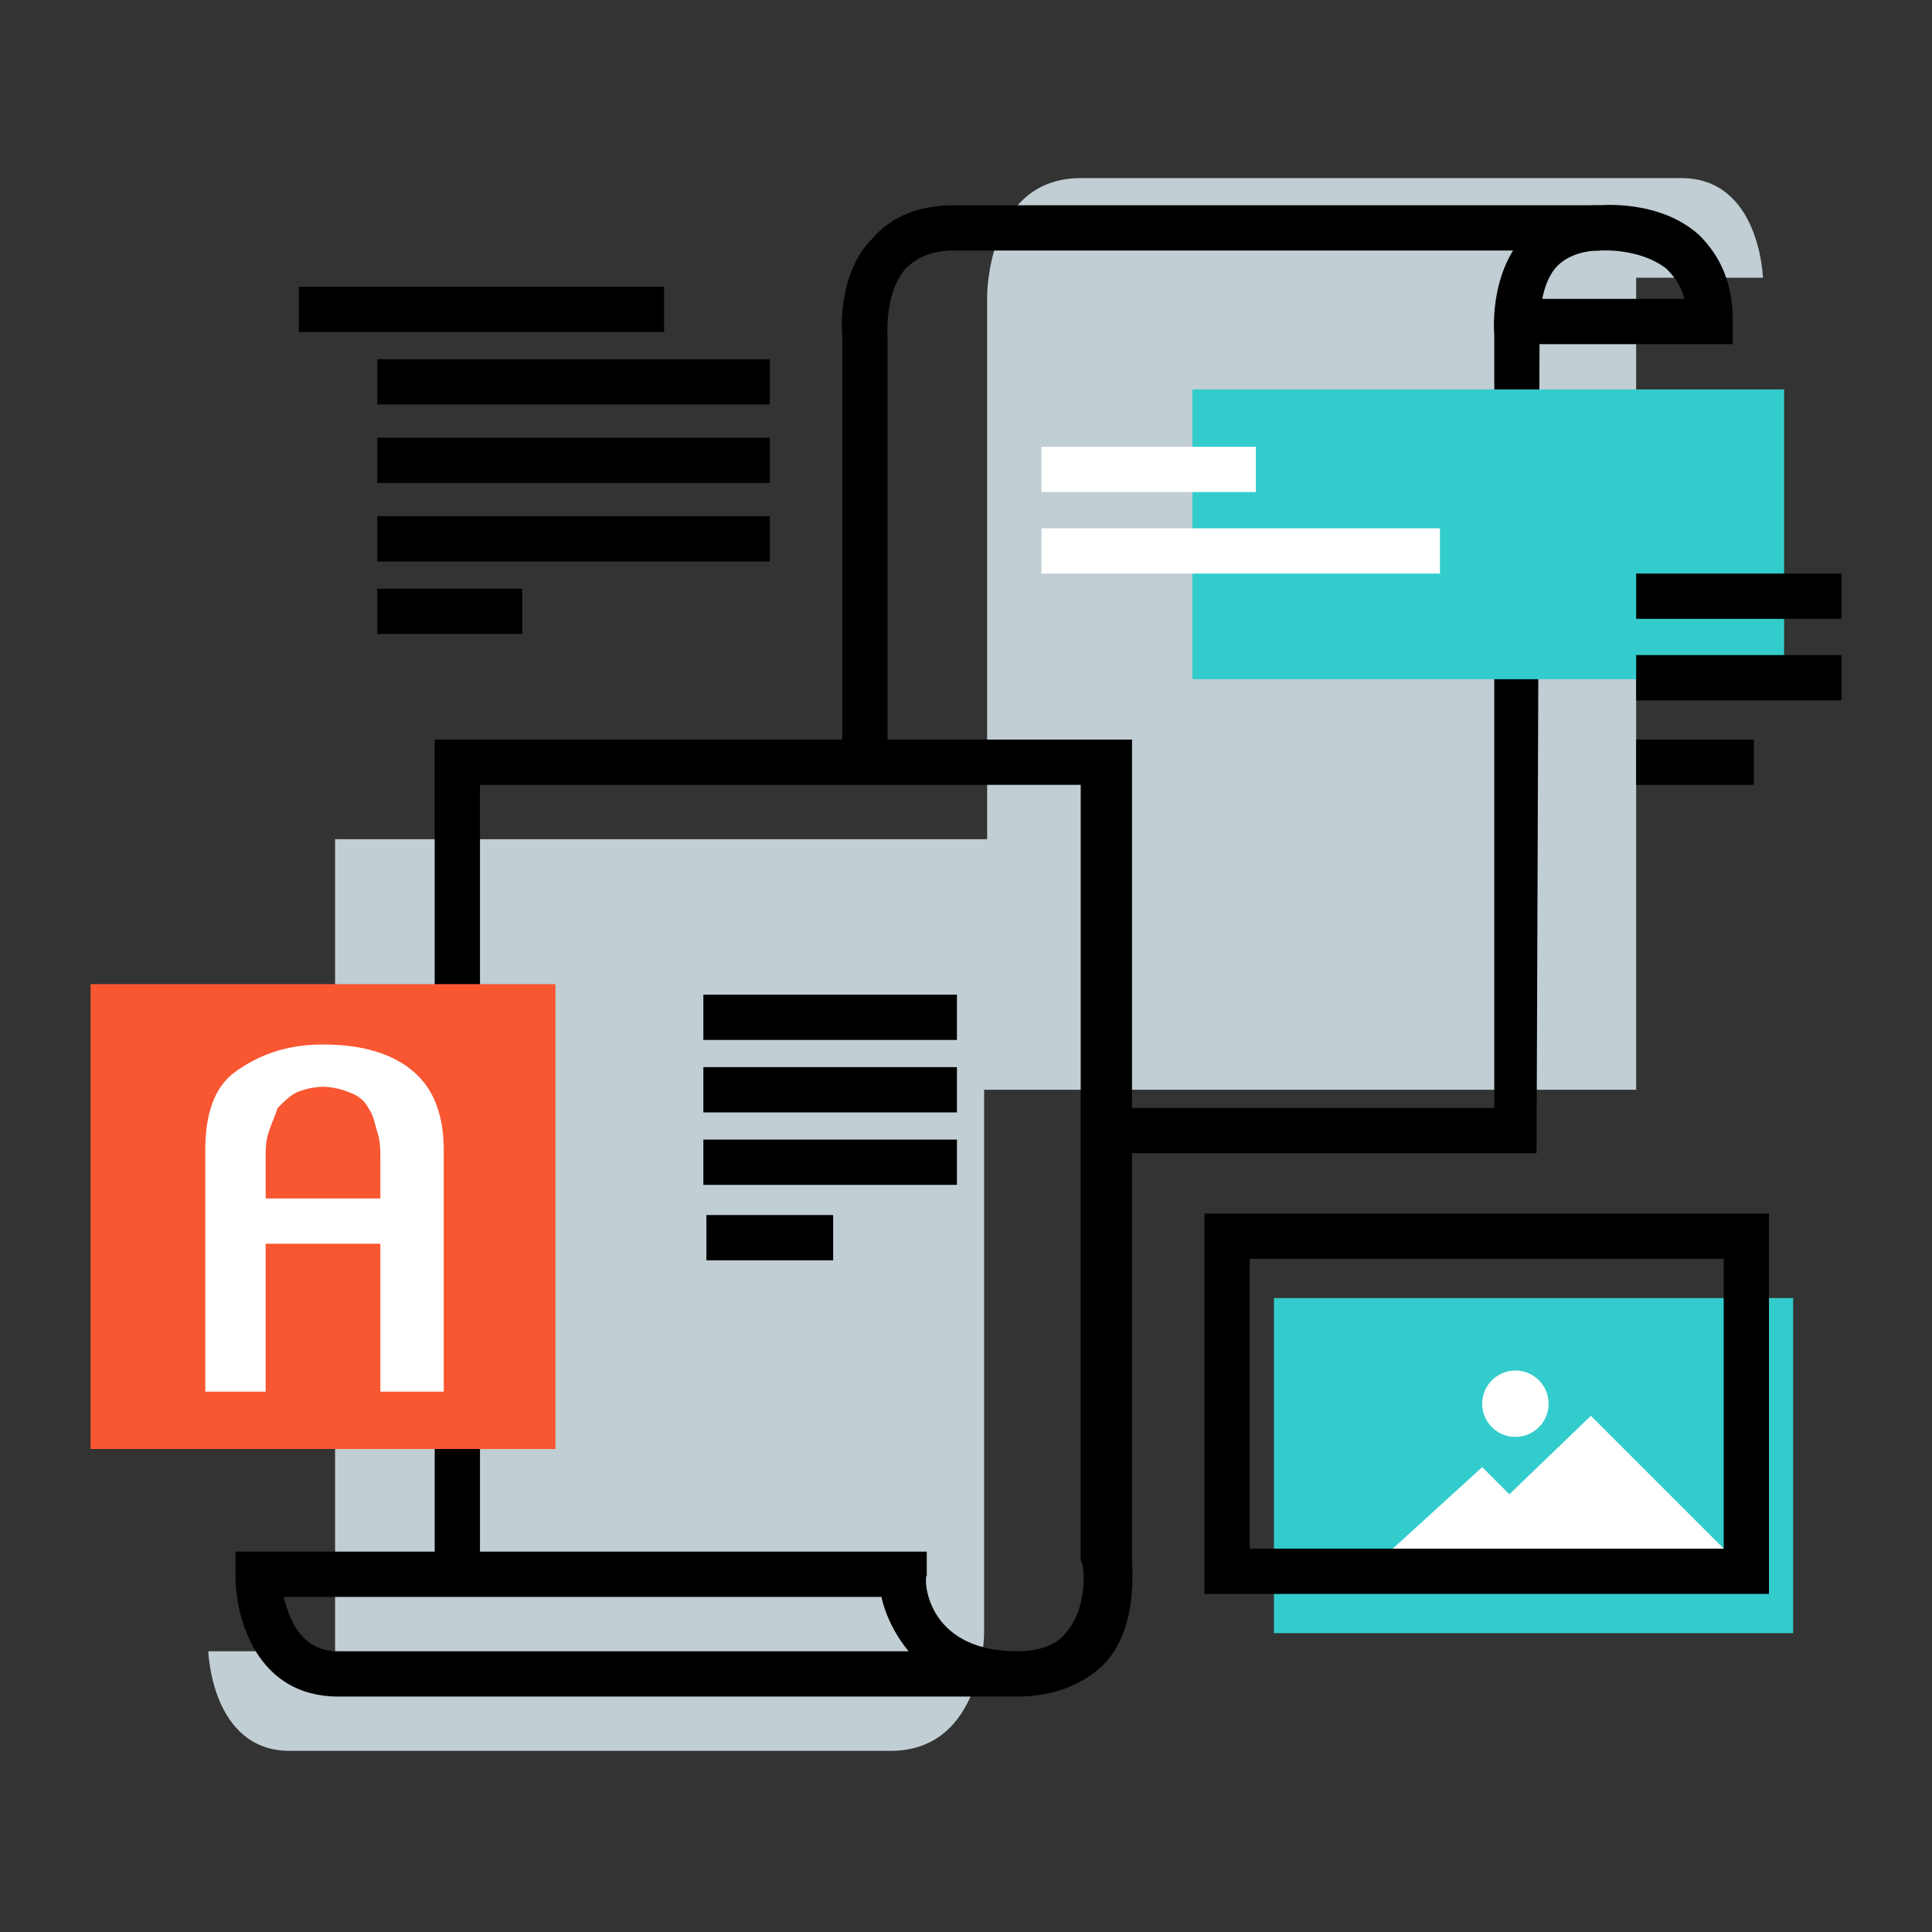 <?xml version="1.0" encoding="utf-8"?>
<!-- Generator: Adobe Illustrator 22.1.0, SVG Export Plug-In . SVG Version: 6.00 Build 0)  -->
<svg version="1.1" id="Layer_1" xmlns="http://www.w3.org/2000/svg" xmlns:xlink="http://www.w3.org/1999/xlink" x="0px" y="0px"
	 viewBox="0 0 64 64" style="enable-background:new 0 0 64 64;" xml:space="preserve">
<rect x="0" y="0" width="64" height="64" fill="#333333" stroke="none"/>
<style type="text/css">
	.st0{fill:#C1CED4;}
	.st1{fill:#33CCCC;}
	.st2{fill:#FFFFFF;}
	.st3{fill:#F95632;}
	.st4{fill:none;stroke:#000000;stroke-width:1.5;stroke-miterlimit:10;}
</style>
<g>
	<path class="st0" d="M55.7,5.9c-2.6,0-19.9,0-19.9,0c-3.1,0-3.1,3.9-3.1,3.9v18H11.1v26.9c-3.5,0-4.2,0-4.2,0S7,58,9.6,58
		s19.9,0,19.9,0c3.1,0,3.1-3.9,3.1-3.9v-18h21.6V9.2c3.5,0,4.2,0,4.2,0S58.3,5.9,55.7,5.9z"/>
	<g>
		<path d="M33.7,56.2H11.2c-2.7,0-3.4-2.6-3.4-4v-0.8h6.6V24.5h23.1v27.1c0,0.4,0.2,2.3-0.9,3.5C35.9,55.8,34.9,56.2,33.7,56.2z
			 M33.7,54.7c0.7,0,1.3-0.2,1.6-0.6c0.8-0.9,0.6-2.4,0.5-2.4v-0.1V26H15.9v25.4h14.8v0.8C30.6,52.2,30.6,54.7,33.7,54.7z M9.4,52.9
			c0.2,0.8,0.6,1.8,1.8,1.8h18.9c-0.5-0.6-0.8-1.3-0.9-1.8H9.4z"/>
	</g>
	<g>
		<path d="M50.9,38.2H37v-1.5h12.5V11.1c0,0-0.2-2,1-3.3c0.6-0.7,1.4-1,2.5-1v1.5c-0.6,0-1.1,0.2-1.4,0.5C51,9.4,51,10.6,51,11
			L50.9,38.2z"/>
	</g>
	<g>
		<path d="M29.4,25h-1.5V11.1c0,0-0.2-2,1-3.2c0.6-0.7,1.5-1.1,2.7-1.1H53c0,0,2-0.2,3.3,1c0.7,0.7,1.1,1.6,1.1,2.8v0.8h-7.1V9.9
			h5.5c-0.1-0.4-0.3-0.7-0.6-1C54.3,8.2,53,8.3,53,8.3H31.6c-0.7,0-1.2,0.2-1.6,0.6c-0.7,0.8-0.6,2.2-0.6,2.2V25z"/>
	</g>
	<rect x="39.5" y="12.9" class="st1" width="19.6" height="9.6"/>
	<g>
		<rect x="34.5" y="14.8" class="st2" width="7.1" height="1.5"/>
	</g>
	<g>
		<rect x="34.5" y="17.5" class="st2" width="13.2" height="1.5"/>
	</g>
	<g>
		<rect x="9.9" y="9.5" width="12.1" height="1.5"/>
	</g>
	<g>
		<rect x="12.5" y="11.9" width="13" height="1.5"/>
	</g>
	<g>
		<rect x="12.5" y="14.5" width="13" height="1.5"/>
	</g>
	<g>
		<rect x="12.5" y="17.1" width="13" height="1.5"/>
	</g>
	<g>
		<rect x="12.5" y="19.5" width="4.8" height="1.5"/>
	</g>
	<g>
		<rect x="54.2" y="19" width="6.8" height="1.5"/>
	</g>
	<g>
		<rect x="54.2" y="21.7" width="6.8" height="1.5"/>
	</g>
	<g>
		<rect x="54.2" y="24.5" width="3.9" height="1.5"/>
	</g>
	<rect x="42.2" y="43" class="st1" width="17.2" height="11.1"/>
	<rect x="3" y="32.6" class="st3" width="15.4" height="15.4"/>
	<polygon class="st2" points="45.7,51.7 49.1,48.6 50,49.5 52.7,46.9 57.5,51.7 	"/>
	<circle class="st2" cx="50.2" cy="46.5" r="1.1"/>
	<g>
		<path d="M58.6,52.8H39.9V40.2h18.7C58.6,40.2,58.6,52.8,58.6,52.8z M41.4,51.3h15.7v-9.6H41.4V51.3z"/>
	</g>
	<g>
		<path class="st2" d="M12.6,46.1v-4.9H8.8v4.9h-2v-8c0-1.2,0.3-2.1,1-2.6s1.6-0.9,2.9-0.9s2.3,0.3,3,0.9c0.7,0.6,1,1.5,1,2.6v8
			H12.6z M12.6,38.4c0-0.3,0-0.6-0.1-0.9c-0.1-0.3-0.1-0.5-0.3-0.8c-0.1-0.2-0.3-0.4-0.6-0.5C11.4,36.1,11,36,10.7,36
			s-0.7,0.1-0.9,0.2s-0.4,0.3-0.6,0.5C9.1,37,9,37.2,8.9,37.5s-0.1,0.6-0.1,0.9v1.3h3.8C12.6,39.7,12.6,38.4,12.6,38.4z"/>
	</g>
	<line class="st4" x1="23.3" y1="33.7" x2="31.7" y2="33.7"/>
	<line class="st4" x1="23.3" y1="36.1" x2="31.7" y2="36.1"/>
	<line class="st4" x1="23.3" y1="38.5" x2="31.7" y2="38.5"/>
	<line class="st4" x1="23.4" y1="41" x2="27.6" y2="41"/>
</g>
</svg>
